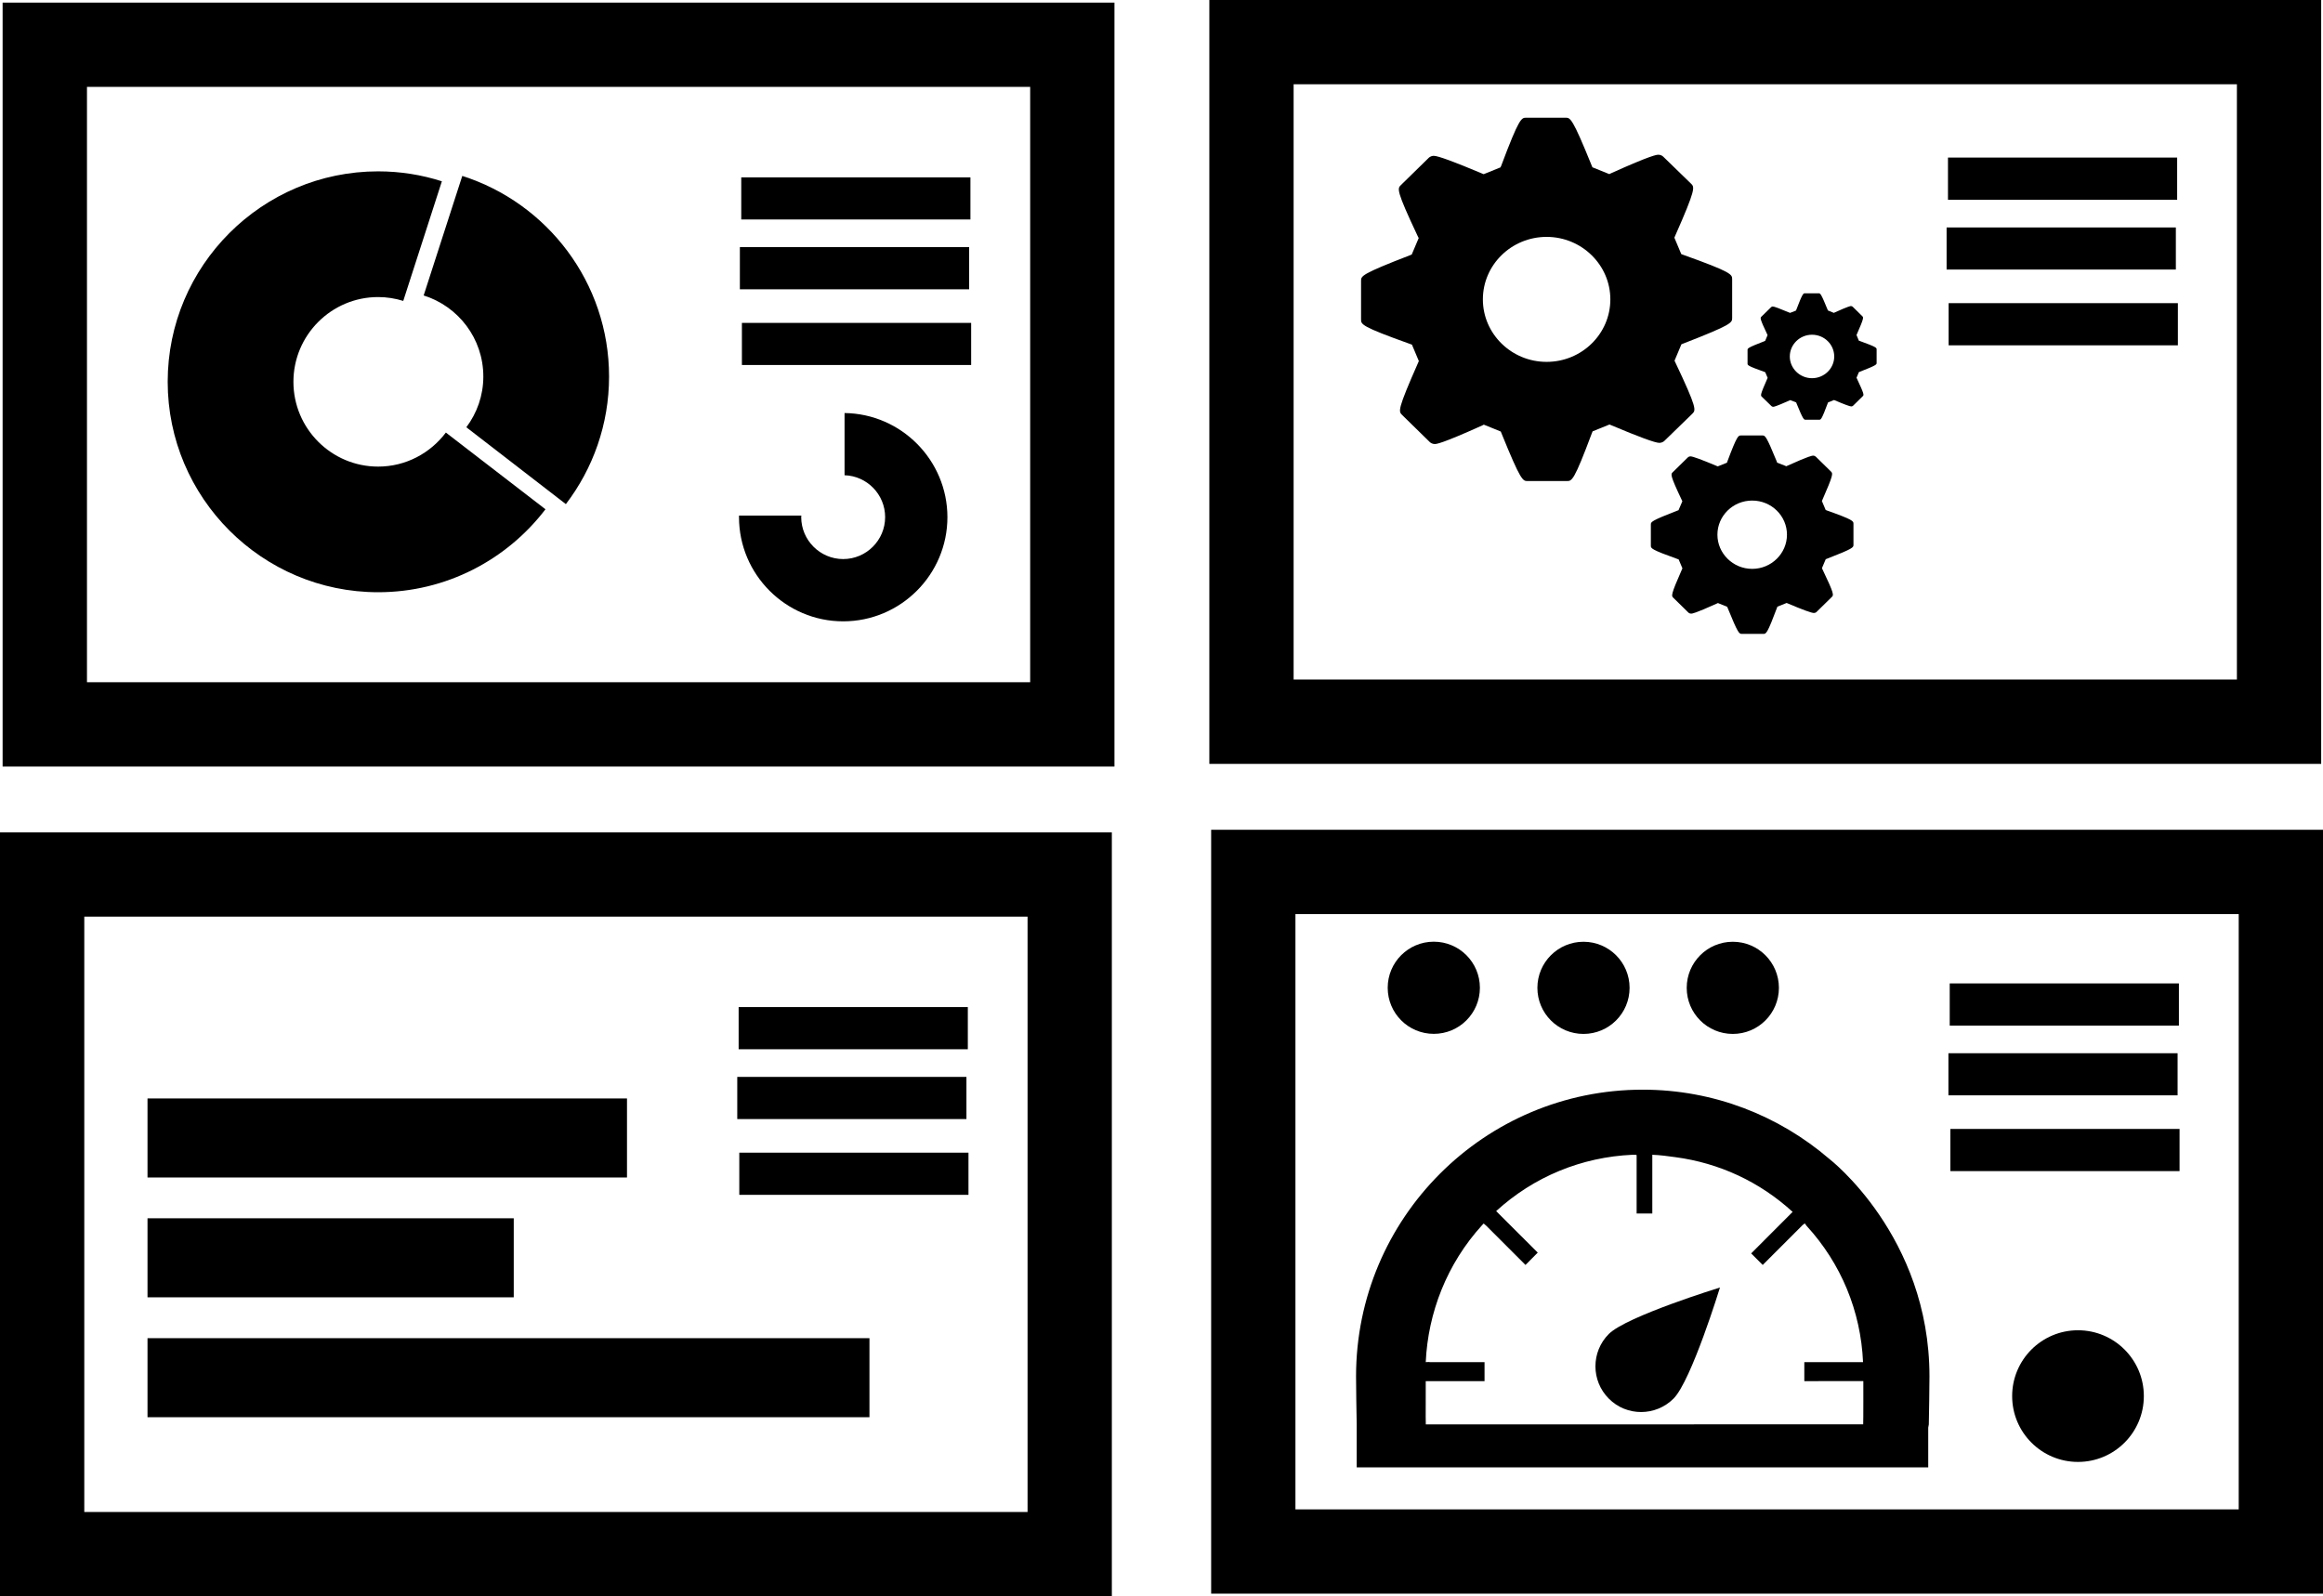 <?xml version="1.0" encoding="iso-8859-1"?>
<!-- Generator: Adobe Illustrator 16.0.0, SVG Export Plug-In . SVG Version: 6.00 Build 0)  -->
<!DOCTYPE svg PUBLIC "-//W3C//DTD SVG 1.1//EN" "http://www.w3.org/Graphics/SVG/1.1/DTD/svg11.dtd">
<svg version="1.1" id="Layer_1" xmlns="http://www.w3.org/2000/svg" xmlns:xlink="http://www.w3.org/1999/xlink" x="0px" y="0px"
	 width="32px" height="21.994px" viewBox="0 0 32 21.994" style="enable-background:new 0 0 32 21.994;" xml:space="preserve">
<g>
	<path d="M31.976,0H16.659v10.525h15.316V0z M30.814,9.363H17.82V1.161h12.994V9.363z"/>
	<rect x="26.834" y="2.171" width="3.157" height="0.582"/>
	<rect x="26.815" y="3.134" width="3.158" height="0.58"/>
	<rect x="26.843" y="4.177" width="3.158" height="0.581"/>
	<path d="M19.426,4.74l0.024,0.009l0.095,0.226l-0.01,0.023c-0.288,0.652-0.27,0.67-0.221,0.719l0.383,0.375
		c0.017,0.016,0.044,0.026,0.067,0.026c0.021,0,0.087,0,0.654-0.256l0.022-0.011l0.234,0.095l0.009,0.023
		c0.267,0.659,0.294,0.659,0.36,0.659h0.542c0.068,0,0.097,0,0.344-0.661l0.01-0.024l0.232-0.094l0.022,0.009
		c0.384,0.162,0.607,0.244,0.665,0.244c0.024,0,0.052-0.011,0.068-0.026L23.313,5.7c0.048-0.049,0.068-0.068-0.235-0.707
		L23.067,4.97l0.095-0.226l0.022-0.009c0.677-0.263,0.677-0.288,0.677-0.356v-0.53c0-0.068,0-0.097-0.677-0.339L23.16,3.501
		l-0.095-0.226l0.01-0.024c0.288-0.651,0.268-0.672,0.221-0.719l-0.385-0.374c-0.016-0.016-0.043-0.026-0.066-0.026
		c-0.021,0-0.087,0-0.654,0.256l-0.022,0.011l-0.233-0.094l-0.01-0.024c-0.267-0.659-0.294-0.659-0.36-0.659h-0.542
		c-0.066,0-0.096,0-0.344,0.661L20.67,2.306L20.438,2.4l-0.022-0.009c-0.384-0.162-0.607-0.244-0.666-0.244
		c-0.024,0-0.051,0.011-0.067,0.026L19.298,2.55c-0.049,0.048-0.069,0.067,0.233,0.707l0.012,0.023l-0.096,0.227l-0.022,0.009
		c-0.676,0.261-0.676,0.287-0.676,0.354v0.531C18.749,4.47,18.749,4.498,19.426,4.74z M21.305,3.264
		c0.484,0,0.878,0.387,0.878,0.861c0,0.476-0.394,0.861-0.878,0.861s-0.878-0.386-0.878-0.861C20.427,3.65,20.82,3.264,21.305,3.264
		z"/>
	<path d="M23.79,6.375l-0.127,0.051L23.65,6.421c-0.209-0.088-0.331-0.133-0.363-0.133c-0.013,0-0.028,0.006-0.036,0.014
		l-0.21,0.206c-0.026,0.025-0.038,0.037,0.128,0.386l0.006,0.013l-0.053,0.123L23.11,7.034c-0.369,0.143-0.369,0.157-0.369,0.194
		v0.29c0,0.037,0,0.053,0.369,0.185l0.014,0.005l0.052,0.123L23.17,7.844C23.013,8.2,23.023,8.21,23.05,8.236l0.209,0.205
		c0.009,0.009,0.024,0.014,0.037,0.014c0.012,0,0.047,0,0.356-0.14l0.013-0.006l0.128,0.052l0.005,0.013
		c0.146,0.36,0.16,0.36,0.197,0.36h0.296c0.037,0,0.053,0,0.188-0.361l0.005-0.014l0.127-0.051l0.013,0.005
		c0.209,0.089,0.331,0.133,0.363,0.133c0.013,0,0.027-0.005,0.036-0.014l0.21-0.206C25.26,8.2,25.271,8.19,25.104,7.842
		l-0.006-0.014l0.052-0.123L25.163,7.7c0.369-0.143,0.369-0.157,0.369-0.194V7.217c0-0.037,0-0.054-0.37-0.185l-0.013-0.006
		l-0.052-0.123l0.006-0.013c0.156-0.356,0.146-0.366,0.119-0.393l-0.209-0.205c-0.009-0.008-0.023-0.014-0.037-0.014
		c-0.011,0-0.047,0-0.356,0.14l-0.013,0.006L24.48,6.374L24.476,6.36C24.329,6,24.314,6,24.278,6h-0.296
		c-0.036,0-0.053,0-0.188,0.361L23.79,6.375z M24.137,6.897c0.265,0,0.479,0.211,0.479,0.47s-0.215,0.471-0.479,0.471
		s-0.479-0.212-0.479-0.471S23.872,6.897,24.137,6.897z"/>
	<path d="M24.308,5.125l0.009,0.004l0.033,0.078l-0.004,0.008c-0.101,0.228-0.094,0.233-0.077,0.251l0.134,0.13
		c0.005,0.005,0.016,0.009,0.023,0.009c0.007,0,0.03,0,0.228-0.089l0.008-0.003l0.081,0.032l0.003,0.009
		c0.093,0.229,0.103,0.229,0.126,0.229h0.188c0.023,0,0.033,0,0.119-0.231l0.004-0.008l0.081-0.032l0.007,0.002
		C25.404,5.571,25.482,5.6,25.502,5.6c0.009,0,0.019-0.004,0.024-0.009l0.134-0.132c0.017-0.017,0.023-0.023-0.082-0.246
		l-0.004-0.008l0.033-0.078l0.008-0.003C25.851,5.032,25.851,5.023,25.851,5V4.815c0-0.023,0-0.033-0.235-0.118l-0.009-0.002
		l-0.033-0.079l0.004-0.009c0.1-0.227,0.093-0.233,0.076-0.25l-0.133-0.131c-0.006-0.005-0.016-0.009-0.023-0.009
		s-0.03,0-0.228,0.09l-0.008,0.004l-0.081-0.033l-0.004-0.008c-0.093-0.229-0.102-0.229-0.125-0.229h-0.188
		c-0.023,0-0.033,0-0.12,0.229L24.74,4.279l-0.081,0.032l-0.008-0.003c-0.133-0.056-0.211-0.085-0.231-0.085
		c-0.009,0-0.018,0.004-0.023,0.01l-0.133,0.13c-0.018,0.017-0.024,0.024,0.081,0.246l0.004,0.008l-0.033,0.079L24.308,4.7
		c-0.235,0.091-0.235,0.1-0.235,0.122v0.186C24.072,5.031,24.072,5.041,24.308,5.125z M24.961,4.612c0.169,0,0.306,0.134,0.306,0.3
		c0,0.164-0.137,0.299-0.306,0.299c-0.168,0-0.306-0.135-0.306-0.299C24.655,4.746,24.793,4.612,24.961,4.612z"/>
	<path d="M0,21.994h15.316V11.469H0V21.994z M1.161,12.63h12.994v8.203H1.161V12.63z"/>
	<rect x="10.175" y="13.876" width="3.157" height="0.581"/>
	<rect x="10.156" y="14.838" width="3.157" height="0.581"/>
	<rect x="10.184" y="15.882" width="3.157" height="0.581"/>
	<rect x="2.032" y="15.135" width="6.605" height="1.089"/>
	<rect x="2.032" y="16.786" width="5.045" height="1.089"/>
	<rect x="2.032" y="18.438" width="9.945" height="1.089"/>
	<path d="M16.684,11.433v10.525H32V11.433H16.684z M30.839,20.797H17.845v-8.202h12.994V20.797z"/>
	<rect x="26.858" y="13.55" width="3.157" height="0.581"/>
	<rect x="26.84" y="14.512" width="3.157" height="0.58"/>
	<rect x="26.867" y="15.555" width="3.157" height="0.581"/>
	<path d="M23.053,19.271c0.246-0.246,0.64-1.531,0.64-1.531s-1.285,0.395-1.531,0.64c-0.246,0.246-0.246,0.646,0.001,0.892
		C22.407,19.517,22.806,19.517,23.053,19.271z"/>
	<path d="M18.688,20.218h7.874V19.67l0.008-0.044c0.003-0.059,0.009-0.604,0.009-0.662c0-1.936-1.382-2.998-1.382-2.998
		c-0.69-0.592-1.587-0.952-2.568-0.952c-2.181,0-3.949,1.769-3.949,3.95c0,0.059,0.006,0.604,0.009,0.662V20.218z M19.64,19.03h0.81
		v-0.262h-0.753c0-0.003-0.057,0-0.057,0c0.031-0.678,0.29-1.354,0.777-1.888l0.021-0.022l0.037,0.032l0.539,0.539l0.169-0.17
		l-0.573-0.572c0.519-0.474,1.177-0.745,1.878-0.776h0.041c0,0,0.018-0.002,0.016,0.01v0.799h0.216v-0.809
		c0.106,0.004,0.213,0.018,0.318,0.033c0.603,0.08,1.162,0.339,1.615,0.754l-0.571,0.572l0.159,0.159l0.549-0.549l0.03-0.024
		l0.025,0.034c0.476,0.519,0.747,1.176,0.778,1.878h-0.809v0.262l0.813-0.001c0,0,0.001,0.563-0.002,0.596l-6.025,0.001
		C19.637,19.591,19.642,19.066,19.64,19.03z"/>
	<circle cx="28.625" cy="19.236" r="0.907"/>
	<circle cx="19.751" cy="13.61" r="0.635"/>
	<circle cx="21.813" cy="13.611" r="0.635"/>
	<circle cx="23.87" cy="13.611" r="0.635"/>
	<path d="M0.036,10.562h15.316V0.036H0.036V10.562z M1.198,1.197h12.993V9.4H1.198V1.197z"/>
	<path d="M6.368,2.424L5.836,4.071C6.312,4.22,6.658,4.663,6.658,5.188c0,0.263-0.088,0.504-0.234,0.699l1.371,1.059
		C8.168,6.457,8.39,5.848,8.39,5.188C8.39,3.895,7.539,2.797,6.368,2.424z"/>
	<path d="M5.209,6.429c-0.644,0-1.167-0.524-1.167-1.168s0.523-1.168,1.167-1.168c0.12,0,0.236,0.019,0.346,0.053l0.532-1.648
		C5.81,2.409,5.515,2.361,5.209,2.361c-1.599,0-2.899,1.301-2.899,2.899S3.61,8.16,5.209,8.16c0.938,0,1.774-0.448,2.305-1.143
		L6.142,5.96C5.929,6.243,5.591,6.429,5.209,6.429z"/>
	<rect x="10.211" y="2.444" width="3.157" height="0.58"/>
	<rect x="10.192" y="3.405" width="3.158" height="0.581"/>
	<rect x="10.22" y="4.449" width="3.158" height="0.58"/>
	<path d="M11.634,5.691v0.857c0.31,0.01,0.559,0.265,0.559,0.577c0,0.318-0.259,0.578-0.578,0.578c-0.318,0-0.578-0.26-0.578-0.578
		c0-0.008,0.001-0.015,0.002-0.021H10.18c0,0.007,0,0.014,0,0.021c0,0.791,0.644,1.436,1.435,1.436c0.792,0,1.436-0.645,1.436-1.436
		C13.05,6.341,12.416,5.701,11.634,5.691z"/>
</g>
<g>
</g>
<g>
</g>
<g>
</g>
<g>
</g>
<g>
</g>
<g>
</g>
<g>
</g>
<g>
</g>
<g>
</g>
<g>
</g>
<g>
</g>
<g>
</g>
<g>
</g>
<g>
</g>
<g>
</g>
</svg>
